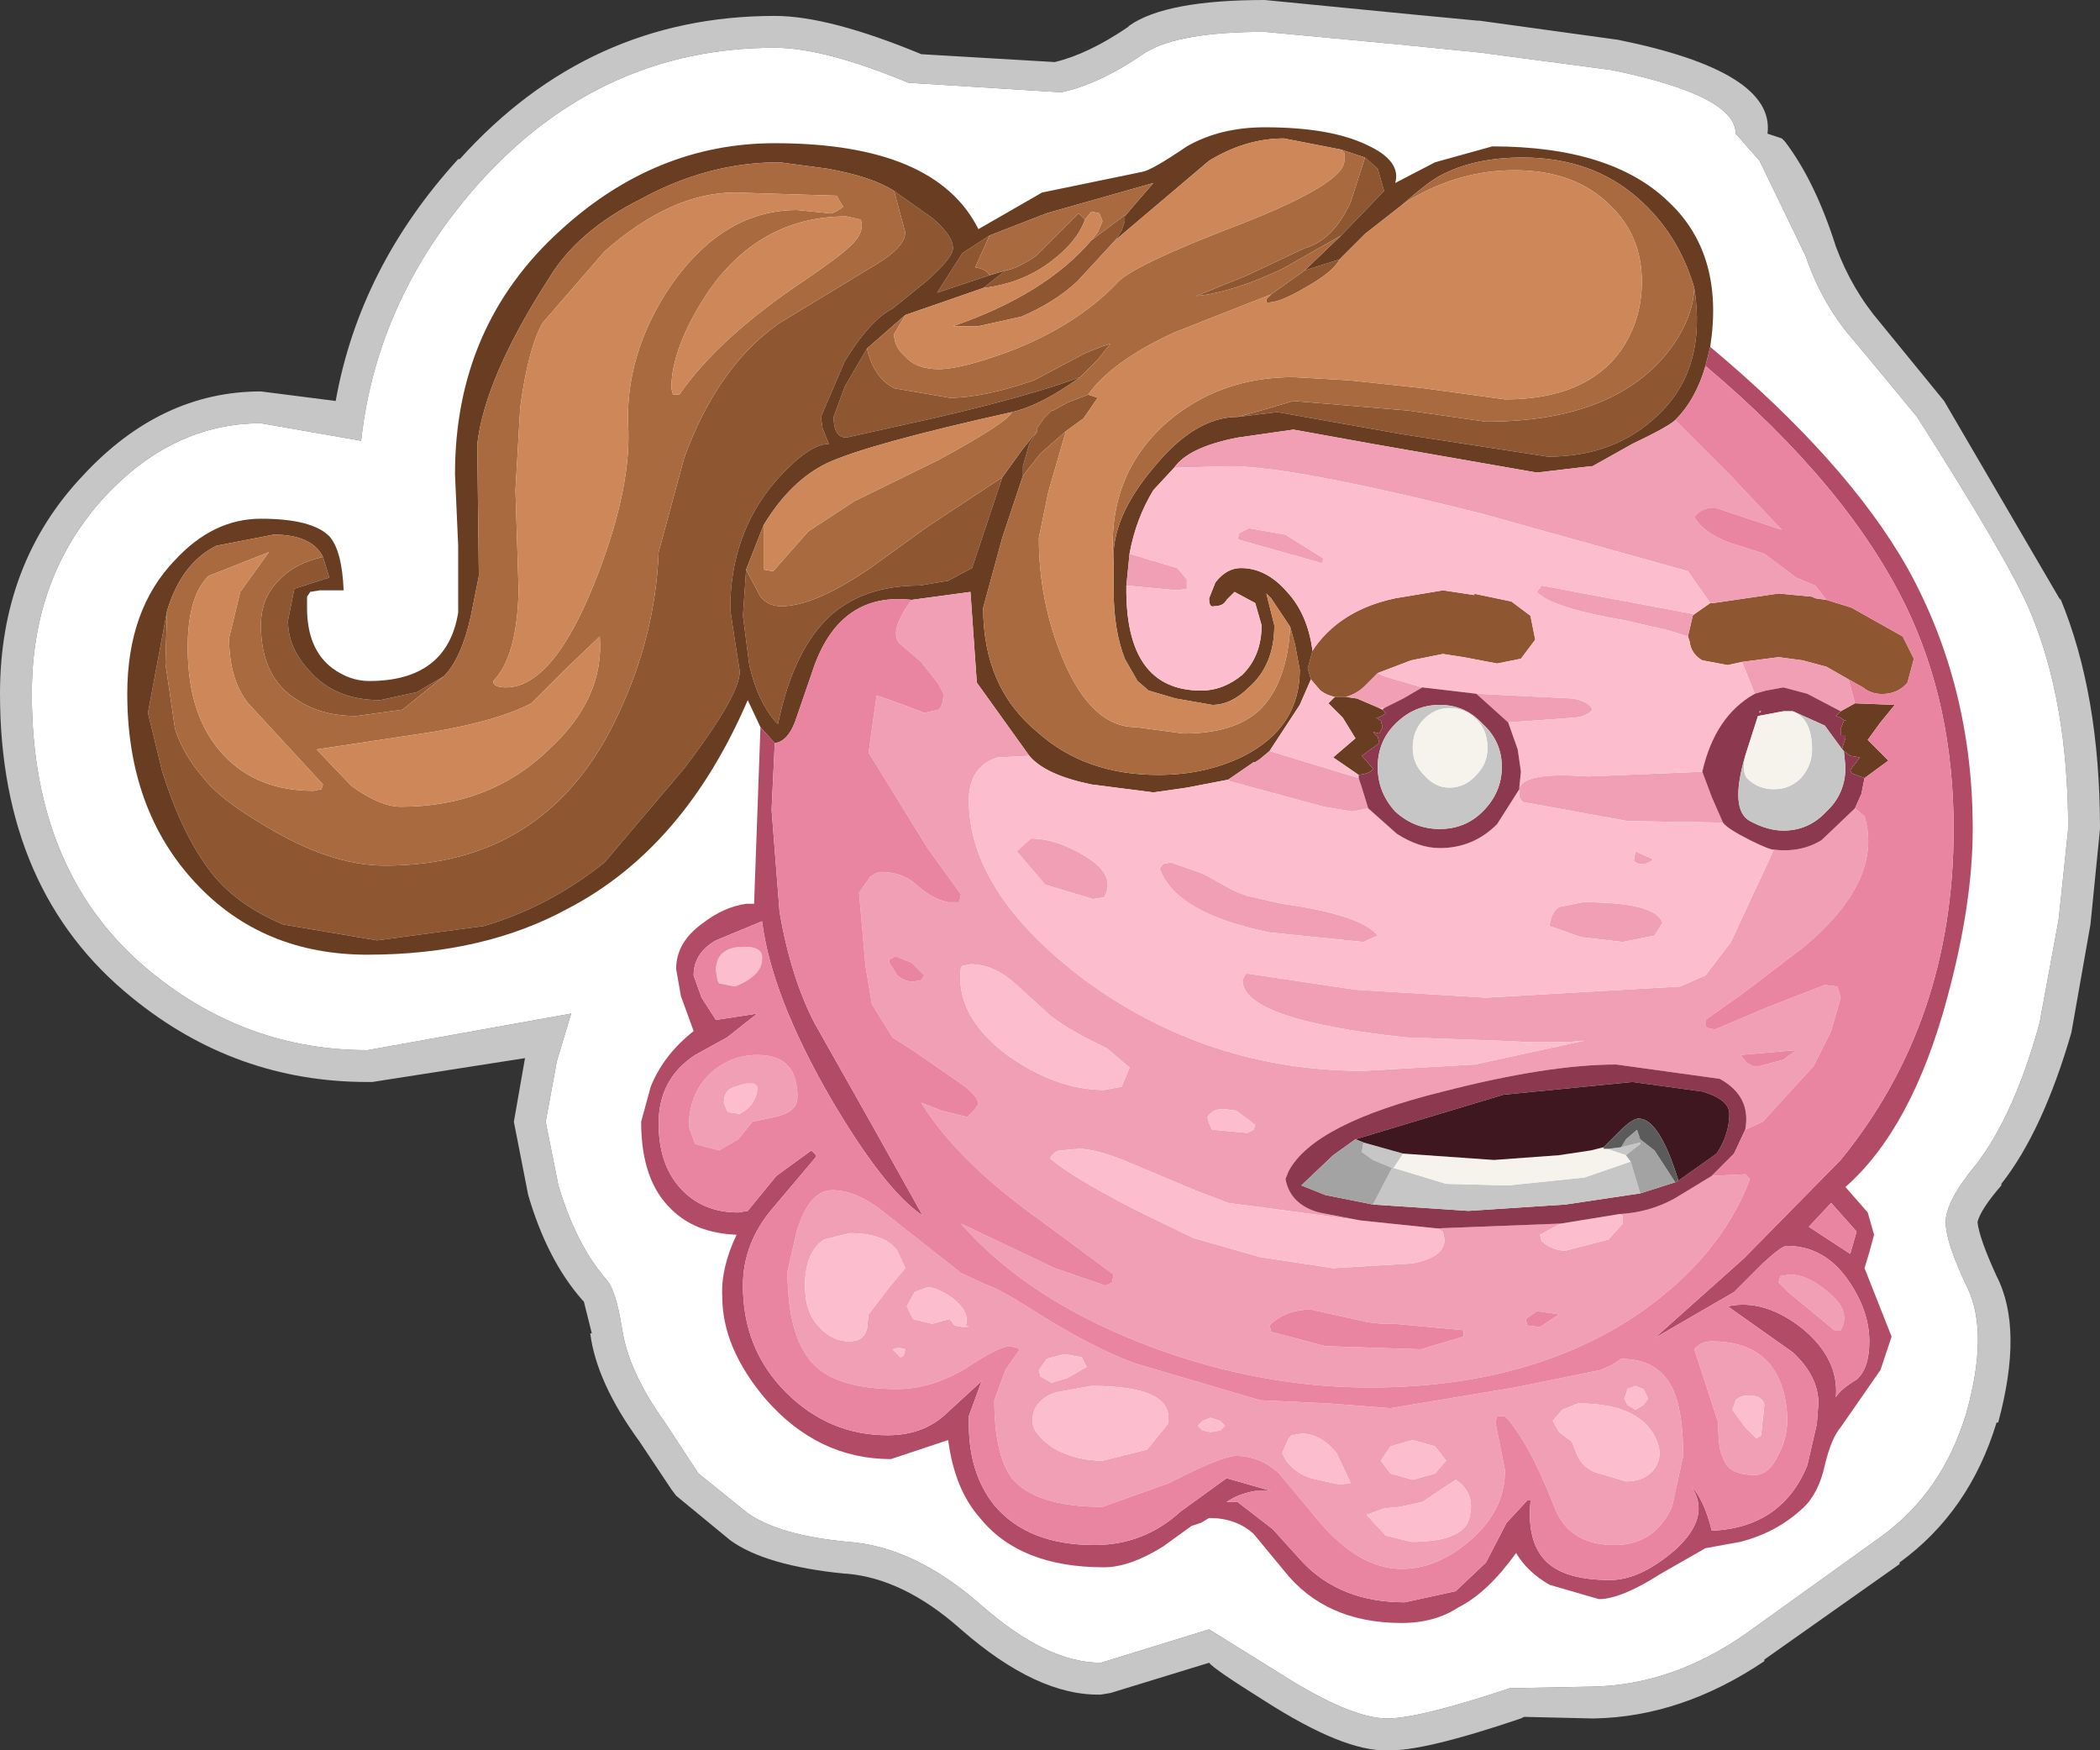 <?xml version="1.0" encoding="UTF-8" standalone="no"?>
<svg xmlns:ffdec="https://www.free-decompiler.com/flash" xmlns:xlink="http://www.w3.org/1999/xlink" ffdec:objectType="shape" height="55.0px" width="66.0px" xmlns="http://www.w3.org/2000/svg">
  <rect width="100%" height="100%" fill="#333333" stroke="none"/>
  <g transform="matrix(1.0, 0.0, 0.0, 1.0, 33.0, 27.35)">
    <path d="M-8.65 -26.85 Q-6.95 -26.85 -4.05 -25.65 L-4.1 -25.65 0.15 -25.4 Q1.2 -25.65 2.45 -26.5 L2.5 -26.55 Q3.65 -27.35 6.75 -27.35 L11.35 -26.9 13.45 -26.7 13.5 -26.7 17.85 -26.1 Q22.8 -25.1 22.55 -23.15 L23.0 -23.0 23.1 -22.9 Q24.05 -21.65 24.7 -19.6 25.2 -18.25 26.1 -17.2 L28.1 -14.75 31.75 -8.5 31.75 -8.55 Q33.0 -5.55 33.0 -1.3 L32.7 1.7 32.1 5.1 Q31.2 8.2 29.9 9.85 L29.9 9.9 Q29.25 10.65 29.15 11.05 29.2 11.55 29.75 12.75 30.6 14.4 29.8 17.35 L29.75 17.35 Q28.9 20.15 26.7 21.75 L26.7 21.8 22.45 24.8 22.45 24.85 Q19.85 26.6 17.1 26.65 L17.05 26.65 14.9 26.6 14.8 26.65 Q11.7 27.7 10.6 27.65 9.25 27.7 6.75 26.1 5.15 25.1 5.0 24.9 L1.9 25.85 1.6 25.9 Q-0.4 25.95 -2.8 23.85 -4.6 22.25 -6.4 22.1 L-6.45 22.1 Q-8.95 21.85 -10.05 21.05 L-11.75 19.65 -11.9 19.45 -12.9 17.95 Q-14.25 16.1 -14.45 14.55 L-14.4 14.55 -14.65 13.55 -14.7 13.5 Q-15.8 12.25 -16.4 10.2 L-16.85 7.9 -16.5 5.9 -21.3 6.65 -21.45 6.65 Q-25.6 6.65 -28.85 4.0 -33.0 0.65 -33.0 -5.55 -33.0 -9.65 -30.4 -12.4 -27.95 -15.05 -24.8 -15.05 L-22.45 -14.75 Q-21.7 -18.95 -18.6 -22.35 L-18.55 -22.35 Q-14.5 -26.85 -8.65 -26.85 M-8.65 -25.85 Q-14.05 -25.85 -17.85 -21.7 -21.15 -18.05 -21.65 -13.5 L-24.8 -14.05 Q-27.55 -14.05 -29.7 -11.75 -32.0 -9.25 -32.0 -5.55 -32.0 0.15 -28.25 3.2 -25.25 5.65 -21.45 5.65 L-15.05 4.5 -15.5 6.0 -15.85 7.9 -15.45 9.9 Q-14.9 11.75 -13.95 12.85 -13.65 13.15 -13.45 14.4 -13.25 15.75 -12.1 17.35 L-11.05 18.95 -9.5 20.2 Q-8.5 20.9 -6.35 21.1 -4.25 21.25 -2.15 23.1 -0.1 24.9 1.6 24.9 L5.0 23.85 7.25 25.25 Q9.45 26.65 10.6 26.65 11.6 26.65 14.45 25.7 L17.05 25.65 Q19.55 25.6 21.85 24.0 L26.1 20.95 Q28.05 19.55 28.8 17.05 29.5 14.55 28.85 13.15 28.15 11.7 28.15 11.05 28.15 10.4 29.1 9.25 30.3 7.7 31.1 4.8 L31.7 1.55 32.0 -1.3 Q32.0 -5.3 30.8 -8.15 30.15 -9.7 27.25 -14.25 L25.35 -16.55 Q24.3 -17.7 23.75 -19.3 L22.3 -22.3 21.55 -23.15 Q21.55 -24.35 17.65 -25.15 L13.5 -25.7 11.0 -25.95 6.75 -26.35 Q4.05 -26.35 3.0 -25.7 1.55 -24.7 0.35 -24.45 L-4.45 -24.75 Q-7.1 -25.85 -8.65 -25.85" fill="#c6c6c6" fill-rule="evenodd" stroke="none"/>
    <path d="M-8.65 -25.85 Q-7.1 -25.85 -4.45 -24.75 L0.35 -24.45 Q1.55 -24.7 3.0 -25.7 4.05 -26.35 6.75 -26.35 L11.0 -25.95 13.5 -25.7 17.65 -25.15 Q21.55 -24.35 21.55 -23.15 L22.3 -22.3 23.75 -19.3 Q24.3 -17.7 25.35 -16.55 L27.25 -14.25 Q30.15 -9.7 30.8 -8.15 32.0 -5.3 32.0 -1.3 L31.7 1.55 31.1 4.8 Q30.3 7.7 29.1 9.25 28.15 10.4 28.15 11.05 28.15 11.7 28.85 13.15 29.5 14.55 28.8 17.05 28.05 19.55 26.1 20.95 L21.85 24.0 Q19.55 25.6 17.05 25.65 L14.45 25.7 Q11.6 26.65 10.6 26.65 9.45 26.65 7.25 25.25 L5.0 23.85 1.6 24.9 Q-0.1 24.9 -2.15 23.1 -4.25 21.25 -6.35 21.1 -8.5 20.9 -9.5 20.2 L-11.05 18.95 -12.1 17.35 Q-13.25 15.75 -13.45 14.4 -13.65 13.15 -13.95 12.85 -14.9 11.75 -15.45 9.9 L-15.85 7.9 -15.5 6.0 -15.05 4.5 -21.45 5.65 Q-25.25 5.65 -28.25 3.2 -32.0 0.15 -32.0 -5.55 -32.0 -9.25 -29.7 -11.75 -27.55 -14.05 -24.8 -14.05 L-21.65 -13.5 Q-21.15 -18.05 -17.85 -21.7 -14.05 -25.85 -8.65 -25.85" fill="#ffffff" fill-rule="evenodd" stroke="none"/>
    <path d="M9.9 -22.4 L10.3 -22.05 10.5 -21.35 9.15 -19.95 7.3 -18.9 Q5.7 -18.15 4.6 -18.05 L6.2 -18.7 8.0 -19.55 Q8.9 -19.8 9.45 -21.0 L9.9 -22.4 M8.0 -18.85 L9.1 -19.2 Q8.9 -18.8 8.0 -18.3 7.15 -17.8 6.8 -17.85 L6.8 -17.95 6.95 -18.1 8.0 -18.85 M20.25 -18.3 Q20.65 -15.75 19.1 -14.3 17.75 -13.0 15.65 -13.0 L11.1 -13.7 7.15 -14.4 5.9 -14.25 6.8 -14.5 7.65 -14.75 11.25 -14.45 13.7 -14.1 Q17.6 -14.1 19.35 -16.2 20.2 -17.25 20.25 -18.3 M-0.85 -12.4 L-0.85 -12.7 -0.65 -13.4 -0.4 -13.8 -0.4 -13.9 -0.2 -14.2 0.05 -14.45 0.1 -14.45 0.55 -14.7 1.2 -14.95 1.5 -14.85 1.05 -14.2 0.5 -13.8 -0.3 -13.1 -0.85 -12.4 M-1.5 -12.35 L-2.45 -9.5 -3.2 -9.1 -4.1 -8.95 Q-5.8 -8.95 -6.85 -8.05 -8.05 -7.0 -8.55 -4.6 L-8.65 -4.7 Q-9.2 -5.35 -9.45 -6.45 L-9.65 -8.0 -9.55 -9.45 -9.1 -8.6 Q-8.85 -8.3 -8.45 -8.3 -7.4 -8.3 -5.65 -9.5 L-3.85 -10.8 -1.5 -12.35 M0.95 -15.5 Q-0.65 -14.9 -3.7 -14.2 L-6.4 -13.6 Q-6.8 -13.6 -6.8 -14.25 L-6.45 -15.2 -5.75 -16.4 Q-5.55 -15.5 -4.9 -15.15 L-3.15 -14.85 Q-2.1 -14.85 -0.5 -15.4 L1.1 -16.25 1.6 -16.45 1.9 -16.55 1.5 -16.05 0.95 -15.5 M-2.1 -18.3 L-1.4 -18.85 Q-1.05 -18.9 -0.45 -19.3 L0.9 -20.65 1.1 -20.45 Q0.85 -19.75 0.05 -19.15 -0.85 -18.45 -2.1 -18.3 M-1.9 -18.7 L-3.55 -18.15 -2.75 -19.4 -1.9 -19.95 -2.35 -18.95 Q-2.0 -18.9 -1.9 -18.7 M2.35 -20.55 L2.35 -20.4 2.25 -20.1 2.05 -19.8 0.85 -18.5 Q0.15 -17.85 -0.9 -17.4 L-2.25 -17.1 -3.0 -17.1 -3.05 -17.1 Q-0.15 -18.1 1.3 -19.8 L2.3 -20.55 2.35 -20.6 2.35 -20.55 M8.2 -6.0 L8.1 -6.35 8.25 -6.9 8.35 -7.05 Q9.2 -8.2 10.85 -8.55 L12.35 -8.8 13.35 -8.65 13.3 -8.7 14.5 -8.45 15.1 -8.0 15.25 -7.25 14.8 -6.65 14.05 -6.5 13.0 -6.7 12.35 -6.8 11.35 -6.6 10.3 -6.2 9.9 -5.8 Q9.65 -5.55 9.3 -5.45 L9.2 -5.45 8.95 -5.45 Q8.7 -5.5 8.5 -5.65 L8.2 -6.0 M20.75 -8.4 L20.85 -8.4 22.9 -8.7 23.95 -8.6 24.05 -8.55 24.4 -8.5 25.05 -8.3 25.2 -8.25 26.8 -7.35 27.15 -6.65 26.95 -5.9 Q26.7 -5.6 26.3 -5.55 25.85 -5.5 25.55 -5.75 L25.1 -6.0 24.4 -6.4 23.65 -6.6 22.9 -6.7 21.75 -6.55 21.3 -6.45 20.5 -6.6 Q20.15 -6.8 20.1 -7.2 L20.05 -7.35 20.2 -8.0 20.25 -8.05 20.75 -8.4 M-27.75 -8.15 L-27.8 -6.5 -27.5 -4.45 Q-27.25 -3.65 -26.6 -2.9 -26.1 -2.25 -24.75 -1.45 -22.65 -0.15 -20.9 -0.15 -15.75 -0.15 -13.55 -4.95 -12.4 -7.4 -12.3 -10.0 L-11.5 -12.95 Q-10.45 -15.85 -8.5 -17.2 L-5.45 -19.05 Q-4.55 -19.6 -4.55 -20.05 L-4.9 -21.35 -3.7 -20.5 Q-3.05 -19.95 -3.05 -19.55 -3.05 -19.25 -3.9 -18.5 L-4.95 -17.65 Q-5.65 -17.3 -6.45 -16.0 L-7.2 -14.25 -7.15 -13.9 -6.95 -13.4 Q-7.6 -13.4 -8.65 -12.2 -10.05 -10.55 -10.05 -8.2 L-9.9 -7.2 -9.75 -6.25 Q-9.75 -5.5 -11.5 -3.2 L-14.0 -0.25 Q-15.75 1.15 -17.8 1.75 L-21.15 2.2 -24.1 1.7 Q-25.65 1.05 -26.45 -0.05 -27.3 -1.2 -27.9 -3.1 L-28.35 -4.95 -27.75 -8.15 M-19.05 -6.1 L-20.35 -5.05 -21.8 -4.85 Q-22.9 -4.85 -23.65 -5.35 -24.8 -6.05 -24.8 -7.7 -24.8 -8.55 -24.25 -9.1 -23.75 -9.65 -22.85 -9.85 L-22.65 -9.2 -23.75 -8.85 -23.95 -7.85 Q-23.95 -7.0 -23.3 -6.3 -22.5 -5.35 -21.05 -5.35 L-19.9 -5.6 -19.05 -6.1" fill="#8e5732" fill-rule="evenodd" stroke="none"/>
    <path d="M9.15 -19.95 L10.5 -21.35 10.3 -22.05 9.9 -22.4 9.15 -22.65 7.35 -23.0 Q6.15 -23.0 5.0 -22.3 L2.05 -19.8 2.25 -20.1 2.35 -20.4 2.35 -20.55 2.6 -20.85 3.25 -21.6 -0.1 -20.65 -1.9 -19.95 -2.75 -19.4 -3.55 -18.15 -1.9 -18.7 -1.4 -18.85 -2.1 -18.3 -4.55 -17.45 -5.75 -16.4 -6.45 -15.2 -6.8 -14.25 Q-6.8 -13.6 -6.4 -13.6 L-3.7 -14.2 Q-0.65 -14.9 0.95 -15.5 -0.3 -14.6 -1.2 -14.4 -5.7 -13.4 -7.0 -12.8 -8.15 -12.25 -9.0 -10.85 L-9.55 -9.45 -9.65 -8.0 -9.45 -6.45 Q-9.2 -5.35 -8.65 -4.7 L-8.55 -4.6 Q-8.05 -7.0 -6.85 -8.05 -5.8 -8.95 -4.1 -8.95 L-3.2 -9.1 -2.45 -9.5 -1.5 -12.35 -0.85 -13.25 -0.4 -13.8 -0.65 -13.4 -0.85 -12.7 -0.85 -12.4 -1.5 -10.45 -2.1 -8.25 Q-2.1 -5.75 -0.4 -4.35 1.1 -3.0 3.4 -3.0 4.9 -3.0 6.1 -3.6 7.85 -4.5 7.85 -6.3 L7.7 -7.1 7.55 -7.65 6.95 -8.55 6.8 -8.7 7.05 -7.7 Q7.05 -6.45 6.25 -5.75 5.7 -5.2 5.1 -5.2 L3.95 -5.4 3.1 -5.65 2.75 -5.95 2.35 -6.65 Q2.0 -7.55 2.0 -8.8 L2.0 -9.65 Q1.9 -11.05 3.25 -12.65 4.55 -14.25 5.9 -14.25 L7.15 -14.4 11.1 -13.7 15.65 -13.0 Q17.75 -13.0 19.1 -14.3 20.65 -15.75 20.25 -18.3 19.75 -20.0 18.5 -21.1 17.05 -22.4 14.85 -22.4 13.35 -22.4 12.3 -21.85 11.9 -21.65 11.05 -20.9 L9.9 -20.0 9.1 -19.2 8.0 -18.85 9.15 -19.95 M-9.1 -4.5 L-9.5 -5.35 Q-11.5 -0.7 -15.15 1.2 -17.8 2.65 -21.45 2.65 -24.75 2.65 -26.85 0.4 -29.0 -1.9 -29.0 -5.55 -29.0 -8.2 -27.5 -9.75 -26.3 -11.05 -24.8 -11.05 -23.2 -11.05 -22.65 -10.5 -22.25 -10.05 -22.2 -8.8 L-22.95 -8.8 -23.25 -8.75 -23.35 -8.6 -23.35 -8.25 Q-23.35 -6.95 -22.55 -6.35 -22.0 -5.95 -21.4 -5.95 -18.95 -5.95 -18.6 -8.1 L-18.6 -10.2 -18.7 -12.45 Q-18.7 -17.1 -15.4 -20.1 -12.4 -22.85 -8.65 -22.85 -3.6 -22.85 -2.25 -20.15 L-0.25 -21.3 2.9 -21.95 Q3.2 -22.0 4.3 -22.75 5.35 -23.35 6.75 -23.35 8.8 -23.35 9.95 -22.8 11.05 -22.3 10.85 -21.6 L12.1 -22.25 13.9 -22.75 Q17.65 -22.75 19.45 -21.0 21.2 -19.35 20.75 -16.45 L20.6 -15.85 Q20.3 -14.8 19.65 -14.15 19.45 -13.95 18.3 -13.4 L17.05 -12.7 17.0 -12.7 15.3 -12.5 10.15 -13.4 7.65 -13.85 5.9 -13.6 Q4.35 -13.3 3.9 -12.65 L3.25 -11.95 Q2.7 -11.05 2.5 -9.95 L2.4 -8.95 Q2.35 -5.65 4.75 -5.65 5.45 -5.65 6.05 -6.15 6.65 -6.75 6.65 -7.7 L6.45 -8.4 5.8 -8.75 5.55 -8.5 Q5.45 -8.3 5.15 -8.3 5.0 -8.25 5.0 -8.55 L5.2 -9.05 Q5.55 -9.5 6.0 -9.5 6.8 -9.5 7.45 -8.75 8.1 -8.05 8.25 -6.9 L8.1 -6.35 8.2 -6.0 7.85 -5.2 6.9 -3.75 6.6 -3.5 6.45 -3.4 6.4 -3.4 5.6 -2.85 4.3 -2.6 3.25 -2.45 1.3 -2.7 Q-0.15 -3.0 -0.65 -3.6 L-2.3 -5.9 -2.5 -8.75 -4.35 -8.5 Q-6.55 -8.75 -7.4 -6.45 L-7.95 -4.85 Q-8.2 -4.05 -8.65 -4.0 L-9.1 -4.5 M8.95 -5.45 L9.2 -5.45 9.3 -5.45 9.65 -5.4 10.35 -5.1 10.45 -5.05 10.55 -4.95 Q10.4 -4.8 10.25 -4.8 L10.4 -4.7 10.45 -4.5 10.35 -4.3 10.15 -4.35 10.3 -4.2 10.35 -4.0 9.8 -3.6 10.15 -3.2 Q10.1 -3.05 9.7 -3.0 L8.9 -3.55 9.6 -4.15 9.2 -4.8 8.75 -5.25 8.95 -5.45 M25.3 -5.25 L26.55 -5.2 26.1 -4.65 25.7 -4.1 26.35 -3.45 25.6 -2.9 25.2 -3.05 25.15 -3.15 25.45 -3.55 25.15 -3.6 24.95 -3.75 24.9 -3.8 24.9 -3.85 25.0 -4.15 25.0 -4.25 24.85 -4.25 24.85 -4.45 24.95 -4.7 25.05 -4.7 Q24.95 -4.7 24.85 -4.8 L24.7 -4.85 24.85 -5.0 25.3 -5.25 M-22.85 -9.85 Q-23.2 -10.55 -24.4 -10.55 L-26.2 -10.2 Q-27.3 -9.65 -27.75 -8.15 L-28.35 -4.95 -27.9 -3.1 Q-27.3 -1.2 -26.45 -0.05 -25.65 1.05 -24.1 1.7 L-21.15 2.2 -17.8 1.75 Q-15.75 1.15 -14.0 -0.25 L-11.5 -3.2 Q-9.75 -5.5 -9.75 -6.25 L-9.9 -7.2 -10.05 -8.2 Q-10.05 -10.55 -8.65 -12.2 -7.6 -13.4 -6.95 -13.4 L-7.15 -13.9 -7.2 -14.25 -6.45 -16.0 Q-5.65 -17.3 -4.95 -17.65 L-3.9 -18.5 Q-3.05 -19.25 -3.05 -19.55 -3.05 -19.95 -3.7 -20.5 L-4.9 -21.35 Q-5.6 -21.8 -7.0 -22.05 L-8.5 -22.25 Q-10.75 -22.25 -12.85 -21.1 -14.85 -20.1 -15.75 -18.6 -17.75 -15.5 -18.0 -13.4 L-17.95 -9.25 -18.2 -8.0 Q-18.5 -6.65 -19.05 -6.1 L-19.9 -5.6 -21.05 -5.35 Q-22.5 -5.35 -23.3 -6.3 -23.95 -7.0 -23.95 -7.85 L-23.75 -8.85 -22.65 -9.2 -22.85 -9.85" fill="#683d21" fill-rule="evenodd" stroke="none"/>
    <path d="M9.9 -22.4 L9.45 -21.0 Q8.9 -19.8 8.0 -19.55 L6.2 -18.7 4.6 -18.05 Q5.7 -18.15 7.3 -18.9 L9.15 -19.95 8.0 -18.85 6.95 -18.1 3.9 -16.9 Q1.95 -16.0 1.2 -14.95 L0.55 -14.7 0.1 -14.45 0.05 -14.45 -0.2 -14.2 -0.4 -13.9 -0.4 -13.8 -0.85 -13.25 -1.5 -12.35 -3.85 -10.8 -5.65 -9.5 Q-7.4 -8.3 -8.45 -8.3 -8.85 -8.3 -9.1 -8.6 L-9.55 -9.45 -9.0 -10.85 -9.0 -9.45 -8.7 -9.4 -7.6 -10.65 -6.15 -11.6 -3.5 -12.9 Q-1.3 -14.1 -1.2 -14.4 -0.3 -14.6 0.95 -15.5 L1.5 -16.05 1.9 -16.55 1.6 -16.45 1.1 -16.25 -0.5 -15.4 Q-2.1 -14.85 -3.15 -14.85 L-4.9 -15.15 Q-5.55 -15.5 -5.75 -16.4 L-4.55 -17.45 -4.9 -16.85 Q-4.9 -16.45 -4.55 -16.15 -4.2 -15.75 -3.5 -15.75 -2.8 -15.75 -1.3 -16.3 0.8 -17.1 2.1 -18.45 2.55 -19.0 6.1 -20.35 9.25 -21.6 9.25 -22.3 L9.25 -22.55 9.15 -22.65 9.9 -22.4 M11.05 -20.9 Q11.9 -21.65 12.3 -21.85 13.35 -22.4 14.85 -22.4 17.05 -22.4 18.5 -21.1 19.75 -20.0 20.25 -18.3 20.2 -17.25 19.35 -16.2 17.6 -14.1 13.7 -14.1 L11.25 -14.45 7.65 -14.75 6.8 -14.5 5.9 -14.25 Q4.55 -14.25 3.25 -12.65 1.9 -11.05 2.0 -9.65 1.75 -12.4 3.7 -14.1 5.35 -15.5 7.65 -15.5 L9.4 -15.4 11.75 -15.15 14.3 -14.8 Q16.85 -14.8 17.95 -16.35 18.6 -17.3 18.6 -18.5 18.6 -19.95 17.6 -20.9 16.5 -22.0 14.6 -22.0 12.9 -22.0 11.35 -21.1 L11.05 -20.9 M7.55 -7.65 L7.7 -7.1 7.85 -6.3 Q7.85 -4.5 6.1 -3.6 4.9 -3.0 3.4 -3.0 1.1 -3.0 -0.4 -4.35 -2.1 -5.75 -2.1 -8.25 L-1.5 -10.45 -0.85 -12.4 -0.3 -13.1 0.5 -13.8 -0.05 -11.9 -0.35 -10.45 Q-0.35 -8.45 0.4 -6.65 1.3 -4.5 2.7 -4.5 L3.45 -4.4 4.2 -4.3 Q5.8 -4.3 6.6 -5.05 7.45 -5.9 7.55 -7.65 M-1.4 -18.85 L-1.9 -18.7 Q-2.0 -18.9 -2.35 -18.95 L-1.9 -19.95 -0.1 -20.65 3.25 -21.6 2.6 -20.85 2.35 -20.55 2.35 -20.6 2.3 -20.55 1.3 -19.8 1.5 -20.05 1.65 -20.4 1.55 -20.65 1.3 -20.7 1.1 -20.45 0.9 -20.65 -0.45 -19.3 Q-1.05 -18.9 -1.4 -18.85 M-27.75 -8.15 Q-27.3 -9.65 -26.2 -10.2 L-24.4 -10.55 Q-23.2 -10.55 -22.85 -9.85 -23.75 -9.65 -24.25 -9.1 -24.8 -8.55 -24.8 -7.7 -24.8 -6.05 -23.65 -5.35 -22.9 -4.85 -21.8 -4.85 L-20.35 -5.05 -19.05 -6.1 Q-18.5 -6.65 -18.2 -8.0 L-17.95 -9.25 -18.0 -13.4 Q-17.75 -15.5 -15.75 -18.6 -14.85 -20.1 -12.85 -21.1 -10.75 -22.25 -8.5 -22.25 L-7.0 -22.05 Q-5.6 -21.8 -4.9 -21.35 L-4.55 -20.05 Q-4.55 -19.6 -5.45 -19.05 L-8.5 -17.2 Q-10.45 -15.85 -11.5 -12.95 L-12.3 -10.0 Q-12.4 -7.4 -13.55 -4.95 -15.75 -0.15 -20.9 -0.15 -22.65 -0.15 -24.75 -1.45 -26.1 -2.25 -26.6 -2.9 -27.25 -3.65 -27.5 -4.45 L-27.8 -6.5 -27.75 -8.15 M-24.55 -10.0 L-26.45 -9.25 Q-27.1 -8.6 -27.1 -7.0 -27.1 -4.8 -25.95 -3.6 -24.9 -2.5 -23.15 -2.5 L-22.9 -2.55 -22.85 -2.7 -25.2 -5.25 Q-25.8 -6.0 -25.8 -7.3 L-25.45 -8.75 -24.55 -10.0 M-20.4 -2.0 Q-17.6 -2.0 -15.75 -3.8 -14.0 -5.4 -14.15 -7.35 L-15.2 -6.35 -16.3 -5.25 Q-17.35 -4.7 -19.4 -4.35 L-23.05 -3.8 -21.95 -2.65 Q-21.05 -2.0 -20.4 -2.0 M-6.5 -20.85 L-6.65 -21.1 -6.7 -21.2 -9.9 -21.3 Q-11.9 -21.3 -14.0 -19.45 L-15.95 -17.2 Q-16.4 -16.4 -16.65 -14.55 L-16.8 -11.95 -16.7 -8.8 Q-16.75 -6.7 -17.5 -5.95 -17.5 -5.75 -17.1 -5.75 -15.65 -5.75 -14.35 -8.95 -13.2 -11.8 -13.25 -13.8 -13.4 -16.2 -11.9 -18.4 -10.25 -20.75 -7.95 -20.75 L-6.95 -20.65 Q-6.85 -20.6 -6.5 -20.85 M-11.65 -14.95 Q-10.4 -16.75 -7.7 -18.55 -6.6 -19.3 -6.3 -19.6 -5.8 -20.05 -5.95 -20.45 L-6.4 -20.55 Q-9.15 -20.55 -10.8 -18.1 -11.9 -16.4 -11.9 -15.15 L-11.85 -14.95 -11.65 -14.95" fill="#aa6a3f" fill-rule="evenodd" stroke="none"/>
    <path d="M9.1 -19.2 L9.9 -20.0 11.05 -20.9 11.35 -21.1 Q12.9 -22.0 14.6 -22.0 16.5 -22.0 17.6 -20.9 18.6 -19.95 18.6 -18.5 18.6 -17.3 17.95 -16.35 16.85 -14.8 14.3 -14.8 L11.75 -15.15 9.4 -15.4 7.65 -15.5 Q5.35 -15.5 3.7 -14.1 1.75 -12.4 2.0 -9.65 L2.0 -8.8 Q2.0 -7.55 2.35 -6.65 L2.75 -5.95 3.1 -5.65 3.95 -5.4 5.1 -5.2 Q5.7 -5.2 6.25 -5.75 7.05 -6.45 7.05 -7.7 L6.8 -8.7 6.95 -8.55 7.55 -7.65 Q7.45 -5.9 6.6 -5.05 5.8 -4.3 4.2 -4.3 L3.45 -4.4 2.7 -4.5 Q1.3 -4.5 0.4 -6.65 -0.35 -8.45 -0.35 -10.45 L-0.05 -11.9 0.5 -13.8 1.05 -14.2 1.5 -14.85 1.2 -14.95 Q1.95 -16.0 3.9 -16.9 L6.95 -18.1 6.8 -17.95 6.8 -17.85 Q7.15 -17.8 8.0 -18.3 8.9 -18.8 9.1 -19.2 M-9.0 -10.85 Q-8.15 -12.25 -7.0 -12.8 -5.7 -13.4 -1.2 -14.4 -1.3 -14.1 -3.5 -12.9 L-6.15 -11.6 -7.6 -10.65 -8.7 -9.4 -9.0 -9.45 -9.0 -10.85 M-4.55 -17.45 L-2.1 -18.3 Q-0.85 -18.45 0.05 -19.15 0.85 -19.75 1.1 -20.45 L1.3 -20.7 1.55 -20.65 1.65 -20.4 1.5 -20.05 1.3 -19.8 Q-0.15 -18.1 -3.05 -17.1 L-3.0 -17.1 -2.25 -17.1 -0.9 -17.4 Q0.15 -17.85 0.85 -18.5 L2.05 -19.8 5.0 -22.3 Q6.15 -23.0 7.35 -23.0 L9.15 -22.65 9.25 -22.55 9.25 -22.3 Q9.25 -21.6 6.1 -20.35 2.55 -19.0 2.1 -18.45 0.8 -17.1 -1.3 -16.3 -2.8 -15.75 -3.5 -15.75 -4.2 -15.75 -4.55 -16.15 -4.9 -16.45 -4.9 -16.85 L-4.55 -17.45 M-24.55 -10.0 L-25.45 -8.75 -25.8 -7.3 Q-25.8 -6.0 -25.2 -5.25 L-22.85 -2.7 -22.9 -2.55 -23.15 -2.5 Q-24.9 -2.5 -25.95 -3.6 -27.1 -4.8 -27.1 -7.0 -27.1 -8.6 -26.45 -9.25 L-24.55 -10.0 M-20.4 -2.0 Q-21.05 -2.0 -21.95 -2.65 L-23.05 -3.8 -19.4 -4.35 Q-17.35 -4.7 -16.3 -5.25 L-15.2 -6.35 -14.15 -7.35 Q-14.0 -5.4 -15.75 -3.8 -17.6 -2.0 -20.4 -2.0 M-11.65 -14.95 L-11.85 -14.95 -11.9 -15.15 Q-11.9 -16.4 -10.8 -18.1 -9.15 -20.55 -6.4 -20.55 L-5.95 -20.45 Q-5.8 -20.05 -6.3 -19.6 -6.6 -19.3 -7.7 -18.55 -10.4 -16.75 -11.65 -14.95 M-6.5 -20.85 Q-6.85 -20.6 -6.95 -20.65 L-7.95 -20.75 Q-10.25 -20.75 -11.9 -18.4 -13.4 -16.2 -13.25 -13.8 -13.2 -11.8 -14.35 -8.95 -15.65 -5.75 -17.1 -5.75 -17.5 -5.75 -17.5 -5.95 -16.75 -6.7 -16.7 -8.8 L-16.8 -11.95 -16.65 -14.55 Q-16.4 -16.4 -15.95 -17.2 L-14.0 -19.45 Q-11.9 -21.3 -9.9 -21.3 L-6.7 -21.2 -6.65 -21.1 -6.5 -20.85" fill="#cd8758" fill-rule="evenodd" stroke="none"/>
    <path d="M-4.35 -8.5 L-2.5 -8.75 -2.3 -5.9 -0.65 -3.6 -1.65 -3.55 Q-2.55 -3.25 -2.55 -2.2 -2.55 0.7 1.1 3.45 5.0 6.3 9.85 6.3 L13.35 6.1 16.8 5.35 16.2 5.4 15.1 5.4 14.05 5.35 11.2 5.25 Q6.05 4.7 6.05 3.45 L6.15 3.25 6.25 3.25 9.6 3.75 13.7 4.0 19.8 3.65 20.6 3.3 21.4 2.25 22.75 -0.65 Q23.6 -0.55 24.25 -0.95 L25.3 -1.95 25.6 -1.7 Q26.2 0.3 23.7 2.4 L21.8 3.85 20.6 4.7 20.6 4.9 20.65 4.95 20.9 5.0 22.55 4.3 24.35 3.6 24.75 3.65 24.85 4.0 24.55 5.05 24.0 6.15 23.45 6.75 22.9 7.35 22.4 7.9 21.85 8.15 Q22.05 7.1 21.05 6.55 L17.8 6.1 Q15.65 6.1 12.35 6.95 8.3 7.95 7.5 9.45 L7.4 9.7 Q7.55 10.5 8.45 10.75 L9.75 11.0 5.6 10.45 4.55 10.05 2.65 9.25 Q1.5 8.75 0.9 8.75 L0.35 8.8 Q0.15 8.8 0.0 9.05 0.7 9.65 2.75 10.7 L4.5 11.55 6.6 12.15 8.9 12.5 11.4 12.35 Q12.4 12.15 12.4 11.6 L12.35 11.35 12.15 11.25 14.75 11.15 16.05 11.1 15.4 11.45 15.45 11.65 Q15.8 11.95 16.2 11.95 L17.55 11.6 18.0 11.1 18.0 10.85 17.9 10.8 Q18.85 10.75 19.65 10.3 L20.8 9.6 21.85 9.55 22.0 9.7 Q21.05 12.2 18.4 14.0 15.0 16.25 10.05 16.25 6.65 16.25 3.25 15.0 -0.65 13.55 -2.8 11.1 L0.15 12.5 1.75 13.05 1.85 13.0 1.95 12.95 2.0 12.7 -0.3 11.0 Q-2.9 9.15 -4.05 7.3 L-3.4 7.55 -2.6 7.75 -2.4 7.55 -2.25 7.35 Q-2.25 7.1 -2.8 6.7 L-4.25 5.7 -4.95 5.25 -5.6 4.2 -5.8 3.0 -6.0 0.7 -5.65 0.2 Q-5.45 0.05 -5.3 0.05 -4.65 0.05 -4.2 0.45 -3.7 0.9 -3.2 1.0 L-2.85 1.0 -2.8 0.75 -3.85 -0.7 -5.7 -3.7 -5.45 -5.5 -4.6 -5.2 -3.95 -4.95 -3.5 -5.05 Q-3.35 -5.2 -3.35 -5.55 L-3.5 -5.85 -4.05 -6.55 -4.75 -7.15 Q-5.05 -7.55 -4.35 -8.5 M5.6 -2.85 L6.4 -3.4 6.45 -3.4 6.6 -3.5 6.9 -3.75 9.7 -2.9 9.8 -2.6 10.0 -1.95 9.5 -1.85 8.6 -2.0 5.65 -2.8 5.6 -2.85 M2.4 -8.95 L2.5 -9.95 4.0 -9.5 4.3 -9.15 4.3 -8.85 4.0 -8.8 2.4 -8.95 M3.9 -12.65 Q4.35 -13.3 5.9 -13.6 L7.65 -13.85 10.15 -13.4 15.3 -12.5 17.0 -12.7 17.05 -12.7 18.3 -13.4 Q19.45 -13.95 19.65 -14.15 L21.3 -12.5 23.0 -10.7 20.9 -11.4 Q20.45 -11.4 20.25 -11.1 20.55 -10.6 21.35 -10.3 L22.45 -9.95 23.45 -9.2 24.05 -8.95 24.4 -8.5 24.05 -8.55 23.95 -8.6 22.9 -8.7 20.85 -8.4 20.75 -8.4 20.05 -9.4 13.6 -11.2 Q7.65 -12.7 5.65 -12.7 L3.9 -12.65 M8.6 -9.8 L8.55 -9.65 5.9 -10.4 5.9 -10.45 5.95 -10.6 6.25 -10.75 7.4 -10.55 8.6 -9.8 M10.3 2.05 L9.85 2.25 6.9 1.95 Q3.95 1.35 3.45 -0.05 L3.55 -0.2 3.8 -0.25 4.8 0.1 5.8 0.65 6.2 0.8 7.3 1.05 Q9.8 1.4 10.3 2.05 M9.3 -5.45 Q9.65 -5.55 9.9 -5.8 L10.3 -6.2 10.5 -6.1 11.7 -5.75 11.1 -5.4 10.5 -5.1 10.35 -5.1 9.65 -5.4 9.3 -5.45 M13.4 -5.55 L16.45 -5.4 Q16.95 -5.3 17.05 -5.05 16.9 -4.85 16.5 -4.8 L14.4 -4.65 13.9 -5.1 13.4 -5.55 M14.75 -2.6 Q14.95 -3.1 16.9 -2.95 L20.5 -3.1 20.8 -2.3 21.15 -1.5 18.15 -1.55 14.85 -2.15 14.75 -2.3 14.75 -2.55 14.75 -2.6 M22.15 -5.55 L21.75 -6.55 22.9 -6.7 23.65 -6.6 24.4 -6.4 25.1 -6.0 25.3 -5.25 24.85 -5.0 23.8 -5.55 23.05 -5.75 22.5 -5.65 22.15 -5.55 M20.05 -7.35 L19.4 -7.55 18.1 -7.85 Q15.75 -8.25 15.3 -8.75 L15.45 -8.95 20.25 -8.05 20.2 -8.0 20.05 -7.35 M18.95 -0.35 Q18.85 -0.2 18.55 -0.2 18.45 -0.2 18.35 -0.3 L18.4 -0.6 18.95 -0.35 M23.45 5.65 L21.7 5.8 21.9 6.05 22.1 6.15 22.3 6.15 23.05 5.95 23.45 5.65 M24.85 14.45 L24.65 14.45 23.2 13.25 22.9 12.95 22.95 12.75 23.25 12.7 Q23.8 12.7 24.45 13.25 25.2 13.85 24.85 14.45 M22.15 19.0 Q21.3 19.0 21.15 18.45 21.0 18.2 21.0 17.35 L20.25 15.05 Q20.45 14.8 20.8 14.8 22.9 14.8 23.15 16.9 23.25 17.7 22.9 18.35 22.6 19.0 22.15 19.0 M22.35 17.75 L22.45 16.8 Q22.4 16.5 21.95 16.5 21.7 16.5 21.55 16.65 L21.45 16.95 21.85 17.5 22.2 17.85 22.35 17.75 M18.0 2.25 L16.7 2.1 15.7 1.75 Q15.75 1.3 16.0 1.15 L16.75 1.0 Q19.05 1.0 19.25 1.65 L19.0 2.05 18.0 2.25 M1.7 0.85 L1.35 0.9 -0.15 0.45 -1.05 -0.6 -0.6 -1.0 Q0.2 -1.0 1.1 -0.45 2.1 0.15 1.7 0.85 M6.45 8.0 L5.85 7.55 5.45 7.5 Q5.1 7.5 4.95 7.75 L5.0 7.95 5.1 8.15 6.2 8.25 6.4 8.15 6.45 8.0 M2.5 6.2 L1.8 5.6 Q0.65 5.05 0.05 4.6 L-1.05 3.6 Q-1.75 2.95 -2.5 2.95 L-2.75 3.0 -2.8 3.05 Q-3.0 4.55 -1.35 5.8 0.2 6.9 1.7 6.9 L2.25 6.8 2.5 6.2 M13.0 14.65 L13.0 14.45 10.85 14.25 10.45 14.25 10.0 14.2 8.2 13.8 Q7.4 13.8 6.9 14.3 L6.95 14.5 8.65 14.95 11.65 15.05 13.0 14.65 M9.45 19.25 L9.0 18.3 Q8.5 17.7 7.9 17.7 L7.6 17.75 7.5 17.85 7.3 18.3 Q7.5 18.85 8.2 19.1 L9.1 19.3 9.45 19.25 M5.5 17.45 L5.35 17.3 5.05 17.2 4.8 17.3 4.65 17.45 4.8 17.6 5.05 17.65 5.35 17.6 5.5 17.45 M6.6 16.65 L8.75 16.75 10.7 16.9 14.6 16.25 17.3 15.7 17.65 15.55 17.95 15.35 Q19.1 15.35 19.55 16.25 19.9 16.95 19.9 18.4 L19.55 20.0 Q19.0 21.2 17.75 21.2 16.3 21.2 15.85 20.0 15.05 17.95 14.3 17.15 L14.05 17.15 14.0 17.35 14.15 18.1 14.3 18.85 Q14.3 20.15 13.15 21.1 12.15 21.95 11.05 21.95 9.6 21.95 8.2 20.15 L7.2 18.95 Q6.6 18.4 5.85 18.4 5.4 18.4 3.75 19.25 L1.65 20.0 Q-0.45 20.0 -1.2 19.1 -1.75 18.35 -1.75 16.65 L-1.4 15.7 -0.95 15.05 -1.05 15.0 -1.25 14.95 Q-1.6 14.95 -2.65 15.65 -3.75 16.3 -4.8 16.3 -6.7 16.3 -7.45 15.5 -8.25 14.65 -8.25 12.6 L-7.95 11.3 Q-7.55 10.05 -6.85 10.05 -6.05 10.05 -5.15 10.8 L-2.8 12.65 -2.05 13.0 Q-1.6 13.15 -0.65 13.75 1.3 15.0 2.7 15.5 L6.6 16.65 M1.65 18.55 L3.05 18.2 3.7 17.4 Q3.95 16.2 1.3 16.2 L0.2 16.4 Q-0.55 16.65 -0.55 17.3 -0.55 17.7 0.1 18.15 0.8 18.55 1.65 18.55 M1.15 15.6 L1.0 15.3 0.45 15.2 -0.1 15.35 -0.35 15.7 -0.3 15.9 0.05 16.1 0.55 15.95 1.15 15.6 M16.0 13.95 L15.3 13.85 14.95 14.1 15.0 14.3 15.4 14.35 16.0 13.95 M11.35 21.1 Q13.1 21.1 13.2 20.25 13.35 19.55 12.75 19.15 L11.7 19.85 11.0 20.0 10.5 20.05 9.95 20.25 10.55 20.9 11.35 21.1 M12.45 18.55 L12.1 18.1 11.4 17.9 10.7 18.1 10.4 18.55 10.7 18.95 11.4 19.15 12.1 18.95 12.45 18.55 M18.8 16.6 L18.65 16.3 18.4 16.2 18.15 16.3 18.05 16.6 18.15 16.8 18.4 16.95 18.65 16.8 18.8 16.6 M18.1 19.2 Q18.7 19.2 19.0 18.8 19.25 18.45 19.1 18.0 18.65 16.75 16.6 16.75 L16.1 16.95 15.8 17.3 16.0 17.65 16.4 17.95 16.5 18.2 Q16.65 18.7 17.1 18.9 L18.1 19.2 M-3.95 3.3 L-4.35 2.9 -4.85 2.7 -5.05 2.8 -5.05 2.9 -4.8 3.3 Q-4.55 3.5 -4.3 3.5 L-4.05 3.45 -3.95 3.3 M-10.4 8.8 L-11.15 8.6 -11.35 8.05 Q-11.35 7.05 -10.7 6.4 -10.05 5.8 -9.2 5.8 -8.2 5.8 -8.0 6.6 -7.85 7.25 -8.05 7.45 -8.2 7.65 -8.65 7.75 L-9.35 7.9 -9.8 8.45 -10.4 8.8 M-4.55 15.05 L-4.75 15.0 -4.95 15.05 -4.7 15.3 -4.6 15.25 -4.55 15.05 M-2.65 14.3 Q-2.5 13.9 -3.05 13.45 -3.55 13.1 -3.85 13.1 L-4.25 13.25 -4.5 13.7 -4.3 14.1 -3.7 14.25 -3.35 14.15 -3.15 14.1 -3.0 14.3 -2.75 14.35 Q-2.45 14.35 -2.65 14.3 M-6.3 14.8 Q-5.85 14.8 -5.75 14.4 L-5.7 13.95 -5.05 13.1 -4.55 12.5 -4.8 11.95 Q-5.2 11.4 -6.3 11.4 L-7.1 11.6 Q-7.7 12.0 -7.7 13.05 -7.7 13.9 -7.25 14.35 -6.85 14.8 -6.3 14.8 M-9.75 7.65 Q-9.2 7.35 -9.2 6.8 L-9.3 6.7 -9.55 6.7 -9.9 6.8 Q-10.25 6.9 -10.25 7.3 L-10.15 7.55 -10.1 7.6 -9.75 7.65" fill="#f09fb5" fill-rule="evenodd" stroke="none"/>
    <path d="M-0.65 -3.6 Q-0.15 -3.0 1.3 -2.7 L3.25 -2.45 4.3 -2.6 5.6 -2.85 5.65 -2.8 8.6 -2.0 9.5 -1.85 10.0 -1.95 10.9 -1.15 Q11.6 -0.7 12.25 -0.7 13.3 -0.7 14.05 -1.45 L14.75 -2.55 14.75 -2.3 14.85 -2.15 18.15 -1.55 21.15 -1.5 Q21.3 -1.3 22.0 -0.95 22.6 -0.65 22.75 -0.65 L21.4 2.25 20.6 3.3 19.8 3.65 13.7 4.0 9.6 3.75 6.25 3.25 6.15 3.25 6.05 3.45 Q6.05 4.7 11.2 5.25 L14.05 5.35 15.1 5.4 16.2 5.4 16.8 5.35 13.35 6.1 9.85 6.3 Q5.0 6.3 1.1 3.45 -2.55 0.7 -2.55 -2.2 -2.55 -3.25 -1.65 -3.55 L-0.65 -3.6 M6.9 -3.75 L7.85 -5.2 8.2 -6.0 8.5 -5.65 Q8.7 -5.5 8.95 -5.45 L8.75 -5.25 9.2 -4.8 9.6 -4.15 8.9 -3.55 9.7 -3.0 9.7 -2.9 6.9 -3.75 M8.25 -6.9 Q8.1 -8.05 7.45 -8.75 6.8 -9.5 6.0 -9.5 5.55 -9.5 5.2 -9.05 L5.0 -8.55 Q5.0 -8.25 5.15 -8.3 5.45 -8.3 5.55 -8.5 L5.8 -8.75 6.45 -8.4 6.65 -7.7 Q6.65 -6.75 6.05 -6.15 5.45 -5.65 4.75 -5.65 2.35 -5.65 2.4 -8.95 L4.0 -8.8 4.3 -8.85 4.3 -9.15 4.0 -9.5 2.5 -9.95 Q2.7 -11.05 3.25 -11.95 L3.9 -12.65 5.65 -12.7 Q7.65 -12.7 13.6 -11.2 L20.05 -9.4 20.75 -8.4 20.25 -8.05 15.45 -8.95 15.3 -8.75 Q15.75 -8.25 18.1 -7.85 L19.4 -7.55 20.05 -7.35 20.1 -7.2 Q20.15 -6.8 20.5 -6.6 L21.3 -6.45 21.75 -6.55 22.15 -5.55 Q20.9 -4.85 20.5 -3.1 L16.9 -2.95 Q14.95 -3.1 14.75 -2.6 L14.8 -3.1 14.7 -3.8 14.4 -4.65 16.5 -4.8 Q16.9 -4.85 17.05 -5.05 16.95 -5.3 16.45 -5.4 L13.4 -5.55 11.7 -5.75 10.5 -6.1 10.3 -6.2 11.35 -6.6 12.35 -6.8 13.0 -6.7 14.05 -6.5 14.8 -6.65 15.25 -7.25 15.1 -8.0 14.5 -8.45 13.3 -8.7 13.35 -8.65 12.35 -8.8 10.85 -8.55 Q9.2 -8.2 8.35 -7.05 L8.25 -6.9 M8.6 -9.8 L7.4 -10.55 6.25 -10.75 5.95 -10.6 5.9 -10.45 5.9 -10.4 8.55 -9.65 8.6 -9.8 M10.3 2.05 Q9.8 1.4 7.3 1.05 L6.2 0.8 5.8 0.65 4.8 0.1 3.8 -0.25 3.55 -0.2 3.45 -0.05 Q3.95 1.35 6.9 1.95 L9.85 2.25 10.3 2.05 M10.35 -5.1 L10.5 -5.1 10.45 -5.05 10.35 -5.1 M18.95 -0.35 L18.4 -0.6 18.35 -0.3 Q18.45 -0.2 18.55 -0.2 18.85 -0.2 18.95 -0.35 M22.35 17.75 L22.2 17.85 21.85 17.5 21.45 16.95 21.55 16.65 Q21.7 16.5 21.95 16.5 22.4 16.5 22.45 16.8 L22.35 17.75 M18.0 2.25 L19.0 2.05 19.25 1.65 Q19.05 1.0 16.75 1.0 L16.0 1.15 Q15.75 1.3 15.7 1.75 L16.7 2.1 18.0 2.25 M12.15 11.25 L12.35 11.35 12.4 11.6 Q12.4 12.15 11.4 12.35 L8.9 12.5 6.6 12.15 4.5 11.55 2.75 10.7 Q0.7 9.65 0.0 9.05 0.15 8.8 0.35 8.8 L0.9 8.75 Q1.5 8.75 2.65 9.25 L4.55 10.05 5.6 10.45 9.75 11.0 12.15 11.25 M16.05 11.1 L17.9 10.8 18.0 10.85 18.0 11.1 17.55 11.6 16.2 11.95 Q15.8 11.95 15.45 11.65 L15.4 11.45 16.05 11.1 M1.7 0.85 Q2.1 0.15 1.1 -0.45 0.2 -1.0 -0.6 -1.0 L-1.05 -0.6 -0.15 0.45 1.35 0.9 1.7 0.85 M2.5 6.2 L2.25 6.8 1.7 6.9 Q0.2 6.9 -1.35 5.8 -3.0 4.55 -2.8 3.05 L-2.75 3.0 -2.5 2.95 Q-1.75 2.95 -1.05 3.6 L0.05 4.6 Q0.65 5.05 1.8 5.6 L2.5 6.2 M6.45 8.0 L6.4 8.15 6.2 8.25 5.1 8.15 5.0 7.95 4.95 7.75 Q5.1 7.5 5.45 7.5 L5.85 7.55 6.45 8.0 M5.5 17.45 L5.35 17.6 5.05 17.65 4.8 17.6 4.65 17.45 4.8 17.3 5.05 17.2 5.35 17.3 5.5 17.45 M9.45 19.25 L9.1 19.3 8.2 19.1 Q7.5 18.85 7.3 18.3 L7.5 17.85 7.6 17.75 7.9 17.7 Q8.5 17.7 9.0 18.3 L9.45 19.25 M1.15 15.6 L0.55 15.95 0.05 16.1 -0.3 15.9 -0.35 15.7 -0.1 15.35 0.45 15.2 1.0 15.3 1.15 15.6 M1.65 18.55 Q0.8 18.55 0.1 18.15 -0.55 17.7 -0.55 17.3 -0.55 16.65 0.2 16.4 L1.3 16.2 Q3.95 16.2 3.7 17.4 L3.05 18.2 1.65 18.55 M18.1 19.2 L17.1 18.9 Q16.65 18.7 16.5 18.2 L16.4 17.95 16.0 17.65 15.8 17.3 16.1 16.95 16.6 16.75 Q18.65 16.75 19.1 18.0 19.25 18.45 19.0 18.8 18.7 19.2 18.1 19.2 M18.8 16.6 L18.65 16.8 18.4 16.95 18.15 16.8 18.05 16.6 18.15 16.3 18.4 16.2 18.65 16.3 18.8 16.6 M12.45 18.55 L12.1 18.95 11.4 19.15 10.7 18.95 10.4 18.55 10.7 18.1 11.4 17.9 12.1 18.1 12.45 18.55 M11.35 21.1 L10.55 20.9 9.95 20.25 10.5 20.05 11.0 20.0 11.7 19.85 12.75 19.15 Q13.35 19.55 13.2 20.25 13.1 21.1 11.35 21.1 M-9.9 3.65 L-10.4 3.55 -10.45 3.45 -10.5 3.15 Q-10.5 2.4 -9.6 2.4 -9.0 2.4 -9.05 2.8 -9.05 3.3 -9.9 3.65 M-9.75 7.65 L-10.1 7.6 -10.15 7.55 -10.25 7.3 Q-10.25 6.9 -9.9 6.8 L-9.55 6.7 -9.3 6.7 -9.2 6.8 Q-9.2 7.35 -9.75 7.65 M-6.3 14.8 Q-6.85 14.8 -7.25 14.35 -7.7 13.9 -7.7 13.05 -7.7 12.0 -7.1 11.6 L-6.3 11.4 Q-5.2 11.4 -4.8 11.95 L-4.55 12.5 -5.05 13.1 -5.7 13.95 -5.75 14.4 Q-5.85 14.8 -6.3 14.8 M-2.65 14.3 Q-2.45 14.35 -2.75 14.35 L-3.0 14.3 -3.15 14.1 -3.35 14.15 -3.7 14.25 -4.3 14.1 -4.5 13.7 -4.25 13.25 -3.85 13.1 Q-3.55 13.1 -3.05 13.45 -2.5 13.9 -2.65 14.3 M-4.55 15.05 L-4.6 15.25 -4.7 15.3 -4.95 15.05 -4.75 15.0 -4.55 15.05" fill="#fcbece" fill-rule="evenodd" stroke="none"/>
    <path d="M11.7 -5.75 L13.4 -5.55 13.9 -5.1 14.4 -4.65 14.7 -3.8 14.8 -3.1 14.75 -2.6 14.75 -2.55 14.05 -1.45 Q13.3 -0.7 12.25 -0.7 11.6 -0.7 10.9 -1.15 L10.0 -1.95 9.8 -2.6 9.7 -2.9 9.7 -3.0 Q10.1 -3.05 10.15 -3.2 L9.8 -3.6 10.35 -4.0 10.3 -4.2 10.15 -4.35 10.35 -4.3 10.45 -4.5 10.4 -4.7 10.25 -4.8 Q10.4 -4.8 10.55 -4.95 L10.45 -5.05 10.5 -5.1 11.1 -5.4 11.7 -5.75 M20.5 -3.1 Q20.9 -4.85 22.15 -5.55 L22.5 -5.65 23.05 -5.75 23.8 -5.55 24.85 -5.0 24.7 -4.85 24.85 -4.8 Q24.95 -4.7 25.05 -4.7 L24.95 -4.7 24.85 -4.45 24.85 -4.25 25.0 -4.25 25.0 -4.15 24.9 -3.85 24.9 -3.8 24.35 -4.55 23.35 -5.0 23.05 -5.0 22.25 -4.85 21.85 -3.6 Q21.35 -1.9 22.0 -1.55 22.55 -1.25 23.05 -1.25 23.85 -1.25 24.4 -1.85 25.0 -2.4 25.0 -3.25 L24.95 -3.75 25.15 -3.6 25.45 -3.55 25.15 -3.15 25.2 -3.05 25.6 -2.9 25.5 -2.4 25.3 -1.95 24.25 -0.95 Q23.6 -0.55 22.75 -0.65 22.6 -0.65 22.0 -0.95 21.3 -1.3 21.15 -1.5 L20.8 -2.3 20.5 -3.1 M14.2 -3.25 Q14.2 -4.05 13.6 -4.6 13.05 -5.2 12.25 -5.2 11.45 -5.2 10.85 -4.6 10.3 -4.05 10.3 -3.25 10.3 -2.45 10.85 -1.85 11.45 -1.3 12.25 -1.3 13.05 -1.3 13.6 -1.85 14.2 -2.45 14.2 -3.25 M21.85 8.15 L21.5 8.9 20.8 9.6 19.65 10.3 Q18.85 10.75 17.9 10.8 L16.05 11.1 14.75 11.15 12.15 11.25 9.75 11.0 8.45 10.75 Q7.55 10.5 7.4 9.7 L7.5 9.45 Q8.3 7.95 12.35 6.95 15.65 6.1 17.8 6.1 L21.05 6.55 Q22.05 7.1 21.85 8.15 M22.35 -5.0 L22.3 -5.0 22.3 -4.95 22.35 -5.0 M19.75 9.75 L20.95 8.9 Q21.35 8.3 21.35 7.65 21.35 7.2 20.5 6.95 L18.3 6.65 14.25 7.05 9.6 8.45 8.9 8.95 7.9 9.9 8.65 10.2 10.15 10.5 13.15 10.7 16.2 10.5 18.55 10.15 19.65 9.8 19.75 9.75" fill="#8c394f" fill-rule="evenodd" stroke="none"/>
    <path d="M13.75 -3.85 Q13.75 -4.4 13.4 -4.75 13.05 -5.1 12.55 -5.1 12.1 -5.1 11.75 -4.75 11.4 -4.4 11.4 -3.85 11.4 -3.35 11.75 -3.0 12.1 -2.6 12.55 -2.6 13.05 -2.6 13.4 -3.0 13.75 -3.35 13.75 -3.85 M14.2 -3.25 Q14.2 -2.45 13.6 -1.85 13.05 -1.3 12.25 -1.3 11.45 -1.3 10.85 -1.85 10.3 -2.45 10.3 -3.25 10.3 -4.05 10.85 -4.6 11.45 -5.2 12.25 -5.2 13.05 -5.2 13.6 -4.6 14.2 -4.05 14.2 -3.25 M24.9 -3.8 L24.95 -3.75 25.0 -3.25 Q25.0 -2.4 24.4 -1.85 23.85 -1.25 23.05 -1.25 22.55 -1.25 22.0 -1.55 21.35 -1.9 21.85 -3.6 21.75 -3.1 21.9 -2.9 22.25 -2.55 22.75 -2.55 23.25 -2.55 23.6 -2.9 23.95 -3.3 23.95 -3.8 23.95 -4.75 23.35 -5.0 L24.35 -4.55 24.9 -3.8 M22.35 -5.0 L22.3 -4.95 22.3 -5.0 22.35 -5.0 M9.85 8.55 L11.1 8.9 10.8 9.35 12.45 9.85 14.4 9.9 16.8 9.65 18.25 9.15 18.55 10.15 16.2 10.5 13.15 10.7 10.15 10.5 10.75 9.35 10.15 9.1 9.8 8.85 9.85 8.55 M17.95 8.7 L18.55 8.55 18.55 8.6 18.1 8.95 17.5 8.75 17.55 8.75 17.95 8.7" fill="#c6c6c6" fill-rule="evenodd" stroke="none"/>
    <path d="M13.75 -3.85 Q13.75 -3.35 13.4 -3.0 13.05 -2.6 12.55 -2.6 12.1 -2.6 11.75 -3.0 11.4 -3.35 11.4 -3.85 11.4 -4.4 11.75 -4.75 12.1 -5.1 12.55 -5.1 13.05 -5.1 13.4 -4.75 13.75 -4.4 13.75 -3.85 M21.85 -3.6 L22.25 -4.85 23.05 -5.0 23.35 -5.0 Q23.95 -4.75 23.95 -3.8 23.95 -3.3 23.6 -2.9 23.25 -2.55 22.75 -2.55 22.25 -2.55 21.9 -2.9 21.75 -3.1 21.85 -3.6 M11.1 8.9 L13.95 9.1 16.0 8.95 17.0 8.8 17.4 8.7 17.4 8.75 17.5 8.75 18.1 8.95 18.25 9.15 16.8 9.65 14.4 9.9 12.45 9.85 10.8 9.35 11.1 8.9" fill="#f5f3ec" fill-rule="evenodd" stroke="none"/>
    <path d="M20.75 -16.45 Q25.05 -12.85 26.95 -9.5 29.0 -5.8 29.0 -1.3 29.0 1.05 28.2 4.0 27.1 8.1 25.0 9.95 L25.7 10.75 25.9 11.45 25.75 12.0 25.6 12.5 26.45 14.65 26.1 15.7 24.85 17.5 Q24.55 17.85 24.35 18.7 24.15 19.6 23.65 20.05 22.85 20.8 21.7 21.1 L20.6 21.3 19.2 22.1 Q17.95 22.9 17.25 22.9 L15.7 22.45 Q15.0 22.05 14.65 21.45 13.75 22.7 12.85 23.15 12.1 23.65 11.05 23.65 8.65 23.65 7.35 22.0 L6.4 20.85 Q5.85 20.35 5.0 20.35 L4.75 20.5 4.45 20.6 3.55 21.25 Q2.5 21.9 1.7 21.9 -0.95 21.9 -2.2 20.35 -3.0 19.45 -3.2 17.9 L-5.0 18.5 Q-7.3 18.5 -8.95 16.6 -10.3 15.0 -10.3 13.4 -10.35 12.5 -9.85 11.45 -11.15 11.4 -11.9 10.65 -12.85 9.75 -12.85 7.9 L-12.55 6.8 Q-12.15 5.8 -11.2 5.05 L-11.6 3.95 -11.75 3.1 Q-11.75 2.25 -10.9 1.65 -10.25 1.15 -9.55 1.05 L-9.3 1.05 -9.1 -4.5 -8.65 -4.0 -8.75 -1.9 -8.5 1.3 Q-8.15 3.35 -7.4 4.8 L-5.65 7.9 -4.0 10.85 Q-5.2 10.05 -6.9 7.15 -8.75 3.95 -9.05 1.6 L-10.5 2.2 Q-11.2 2.6 -11.2 3.3 L-10.95 4.0 -10.5 4.7 -9.2 4.5 -10.15 5.25 -11.15 5.8 Q-12.3 6.55 -12.3 7.95 -12.3 9.2 -11.65 9.95 -10.95 10.75 -9.8 10.75 L-9.5 10.7 -8.6 9.6 -7.5 8.8 -7.35 8.95 -7.35 9.0 -8.7 10.6 Q-9.65 11.7 -9.65 13.05 -9.65 15.05 -8.3 16.4 -6.95 17.75 -5.1 17.75 -4.05 17.75 -3.35 17.15 L-2.15 16.05 -2.55 17.15 -2.55 17.4 Q-2.55 18.95 -1.75 19.95 -0.7 21.2 1.4 21.2 2.95 21.2 4.1 20.15 L5.55 19.1 6.95 19.5 6.45 19.5 Q5.9 19.6 5.55 19.85 L5.9 19.85 7.0 20.7 7.95 21.75 Q9.15 23.0 11.15 23.0 L12.75 22.65 13.7 21.75 14.35 20.5 15.0 19.8 15.1 19.8 15.1 19.85 Q15.0 20.95 15.45 21.55 16.0 22.3 17.6 22.3 18.55 22.3 19.65 21.35 20.8 20.3 20.15 19.35 20.55 19.75 20.8 20.75 23.0 20.65 23.8 18.7 L24.1 17.4 24.15 16.75 Q24.15 15.9 23.35 15.15 L21.3 13.7 Q22.45 13.45 23.65 14.4 24.8 15.35 24.7 16.55 24.85 16.3 25.35 16.0 25.75 15.65 25.75 14.8 25.75 13.85 25.1 12.9 24.35 11.8 23.15 11.8 23.0 11.8 22.4 12.35 L21.5 13.25 19.0 14.7 21.8 12.2 24.85 9.1 Q28.4 4.75 28.4 -1.3 28.4 -5.2 26.9 -8.3 25.05 -12.1 20.6 -15.85 L20.75 -16.45 M25.15 12.05 L25.35 11.35 24.55 10.45 23.85 11.2 25.15 12.05" fill="#b14b66" fill-rule="evenodd" stroke="none"/>
    <path d="M-8.65 -4.0 Q-8.2 -4.05 -7.95 -4.85 L-7.4 -6.45 Q-6.55 -8.75 -4.35 -8.5 -5.05 -7.55 -4.75 -7.15 L-4.05 -6.55 -3.5 -5.85 -3.35 -5.55 Q-3.35 -5.2 -3.5 -5.05 L-3.95 -4.95 -4.6 -5.2 -5.45 -5.5 -5.7 -3.7 -3.85 -0.7 -2.8 0.75 -2.85 1.0 -3.2 1.0 Q-3.7 0.9 -4.2 0.45 -4.65 0.05 -5.3 0.05 -5.45 0.05 -5.65 0.2 L-6.0 0.7 -5.8 3.0 -5.6 4.2 -4.95 5.25 -4.25 5.7 -2.8 6.7 Q-2.25 7.1 -2.25 7.35 L-2.4 7.55 -2.6 7.75 -3.4 7.55 -4.05 7.3 Q-2.9 9.15 -0.3 11.0 L2.0 12.7 1.95 12.95 1.85 13.0 1.75 13.05 0.15 12.5 -2.8 11.1 Q-0.65 13.55 3.25 15.0 6.65 16.25 10.05 16.25 15.0 16.25 18.4 14.0 21.05 12.2 22.0 9.7 L21.85 9.55 20.8 9.6 21.5 8.9 21.85 8.15 22.4 7.9 22.9 7.35 23.45 6.75 24.0 6.15 24.55 5.05 24.85 4.0 24.75 3.65 24.35 3.6 22.55 4.3 20.9 5.0 20.65 4.95 20.6 4.9 20.6 4.7 21.8 3.85 23.7 2.4 Q26.2 0.3 25.6 -1.7 L25.3 -1.95 25.5 -2.4 25.6 -2.9 26.35 -3.45 25.7 -4.1 26.1 -4.65 26.55 -5.2 25.3 -5.25 25.1 -6.0 25.55 -5.75 Q25.85 -5.5 26.3 -5.55 26.7 -5.6 26.95 -5.9 L27.15 -6.65 26.8 -7.35 25.2 -8.25 25.05 -8.3 24.4 -8.5 24.05 -8.95 23.45 -9.2 22.45 -9.95 21.35 -10.3 Q20.55 -10.6 20.25 -11.1 20.45 -11.4 20.9 -11.4 L23.0 -10.7 21.3 -12.5 19.65 -14.15 Q20.3 -14.8 20.6 -15.85 25.05 -12.1 26.9 -8.3 28.4 -5.2 28.4 -1.3 28.4 4.75 24.85 9.1 L21.8 12.2 19.0 14.7 21.5 13.25 22.4 12.35 Q23.0 11.8 23.15 11.8 24.35 11.8 25.1 12.9 25.75 13.85 25.75 14.8 25.75 15.65 25.35 16.0 24.85 16.3 24.7 16.55 24.8 15.35 23.65 14.4 22.45 13.45 21.3 13.7 L23.35 15.15 Q24.15 15.9 24.15 16.75 L24.1 17.4 23.8 18.7 Q23.0 20.65 20.8 20.75 20.55 19.75 20.15 19.35 20.8 20.3 19.65 21.35 18.55 22.3 17.6 22.3 16.0 22.3 15.45 21.55 15.0 20.95 15.1 19.85 L15.1 19.8 15.0 19.8 14.35 20.5 13.7 21.75 12.75 22.65 11.15 23.0 Q9.15 23.0 7.95 21.75 L7.0 20.7 5.9 19.85 5.55 19.85 Q5.9 19.6 6.45 19.5 L6.95 19.5 5.55 19.1 4.1 20.15 Q2.95 21.2 1.4 21.2 -0.7 21.2 -1.75 19.95 -2.55 18.95 -2.55 17.4 L-2.55 17.15 -2.15 16.05 -3.35 17.15 Q-4.05 17.75 -5.1 17.75 -6.95 17.75 -8.3 16.4 -9.65 15.05 -9.65 13.05 -9.65 11.7 -8.7 10.6 L-7.35 9.0 -7.35 8.95 -7.5 8.8 -8.6 9.6 -9.5 10.7 -9.8 10.75 Q-10.95 10.75 -11.65 9.95 -12.3 9.2 -12.3 7.95 -12.3 6.55 -11.15 5.8 L-10.15 5.25 -9.2 4.5 -10.5 4.7 -10.95 4.0 -11.2 3.3 Q-11.2 2.6 -10.5 2.2 L-9.05 1.6 Q-8.75 3.95 -6.9 7.15 -5.2 10.05 -4.0 10.85 L-5.65 7.9 -7.4 4.8 Q-8.15 3.35 -8.5 1.3 L-8.75 -1.9 -8.65 -4.0 M23.45 5.65 L23.05 5.95 22.3 6.15 22.1 6.15 21.9 6.05 21.7 5.8 23.45 5.65 M25.15 12.05 L23.85 11.2 24.55 10.45 25.35 11.35 25.15 12.05 M22.15 19.0 Q22.6 19.0 22.9 18.35 23.25 17.7 23.15 16.9 22.9 14.8 20.8 14.8 20.45 14.8 20.25 15.05 L21.0 17.35 Q21.0 18.2 21.15 18.45 21.3 19.0 22.15 19.0 M24.85 14.45 Q25.2 13.85 24.45 13.25 23.8 12.7 23.25 12.7 L22.95 12.75 22.9 12.95 23.2 13.25 24.65 14.45 24.85 14.45 M13.0 14.65 L11.65 15.05 8.65 14.95 6.95 14.5 6.9 14.3 Q7.4 13.8 8.2 13.8 L10.0 14.2 10.45 14.25 10.85 14.25 13.0 14.45 13.0 14.65 M6.6 16.65 L2.7 15.5 Q1.3 15.0 -0.65 13.75 -1.6 13.15 -2.05 13.0 L-2.8 12.65 -5.15 10.8 Q-6.05 10.05 -6.85 10.05 -7.55 10.05 -7.95 11.3 L-8.25 12.6 Q-8.25 14.65 -7.45 15.5 -6.7 16.3 -4.8 16.3 -3.75 16.3 -2.65 15.65 -1.6 14.95 -1.25 14.95 L-1.05 15.0 -0.95 15.05 -1.4 15.7 -1.75 16.65 Q-1.75 18.35 -1.2 19.1 -0.45 20.0 1.65 20.0 L3.75 19.25 Q5.4 18.4 5.85 18.4 6.6 18.4 7.2 18.95 L8.2 20.15 Q9.6 21.95 11.05 21.95 12.15 21.95 13.15 21.1 14.3 20.15 14.3 18.85 L14.15 18.1 14.0 17.35 14.05 17.15 14.3 17.15 Q15.05 17.95 15.85 20.0 16.3 21.2 17.75 21.2 19.0 21.2 19.55 20.0 L19.9 18.4 Q19.9 16.95 19.55 16.25 19.1 15.35 17.95 15.35 L17.65 15.55 17.3 15.7 14.6 16.25 10.7 16.9 8.75 16.75 6.6 16.65 M16.0 13.95 L15.4 14.35 15.0 14.3 14.95 14.1 15.3 13.85 16.0 13.95 M-3.95 3.3 L-4.05 3.45 -4.3 3.5 Q-4.55 3.5 -4.8 3.3 L-5.05 2.9 -5.05 2.8 -4.85 2.7 -4.35 2.9 -3.95 3.3 M-9.9 3.65 Q-9.05 3.3 -9.05 2.8 -9.0 2.4 -9.6 2.4 -10.5 2.4 -10.5 3.15 L-10.45 3.45 -10.4 3.55 -9.9 3.65 M-10.4 8.8 L-9.8 8.45 -9.35 7.9 -8.65 7.75 Q-8.2 7.65 -8.05 7.45 -7.85 7.25 -8.0 6.6 -8.2 5.8 -9.2 5.8 -10.05 5.8 -10.7 6.4 -11.35 7.05 -11.35 8.05 L-11.15 8.6 -10.4 8.8" fill="#e985a0" fill-rule="evenodd" stroke="none"/>
    <path d="M9.6 8.45 L14.25 7.05 18.3 6.65 20.5 6.95 Q21.35 7.2 21.35 7.65 21.35 8.3 20.95 8.9 L19.75 9.75 Q19.15 7.8 18.5 7.8 18.3 7.8 17.9 8.2 L17.4 8.7 17.0 8.8 16.0 8.95 13.95 9.1 11.1 8.9 9.85 8.55 9.6 8.45" fill="#3f1721" fill-rule="evenodd" stroke="none"/>
    <path d="M9.6 8.45 L9.85 8.55 9.8 8.85 10.15 9.1 10.75 9.35 10.15 10.5 8.65 10.2 7.9 9.9 8.9 8.95 9.6 8.45 M19.65 9.8 L18.55 10.15 18.25 9.15 18.1 8.95 18.55 8.6 18.55 8.55 17.95 8.7 18.1 8.45 18.45 8.15 18.55 8.45 19.0 8.8 19.65 9.8" fill="#a3a3a3" fill-rule="evenodd" stroke="none"/>
    <path d="M17.4 8.7 L17.9 8.2 Q18.3 7.8 18.5 7.8 19.15 7.8 19.75 9.75 L19.65 9.8 19.0 8.8 18.55 8.45 18.45 8.15 18.1 8.45 17.95 8.7 17.55 8.75 17.5 8.75 17.4 8.75 17.4 8.7" fill="#5b5b5b" fill-rule="evenodd" stroke="none"/>
  </g>
</svg>
